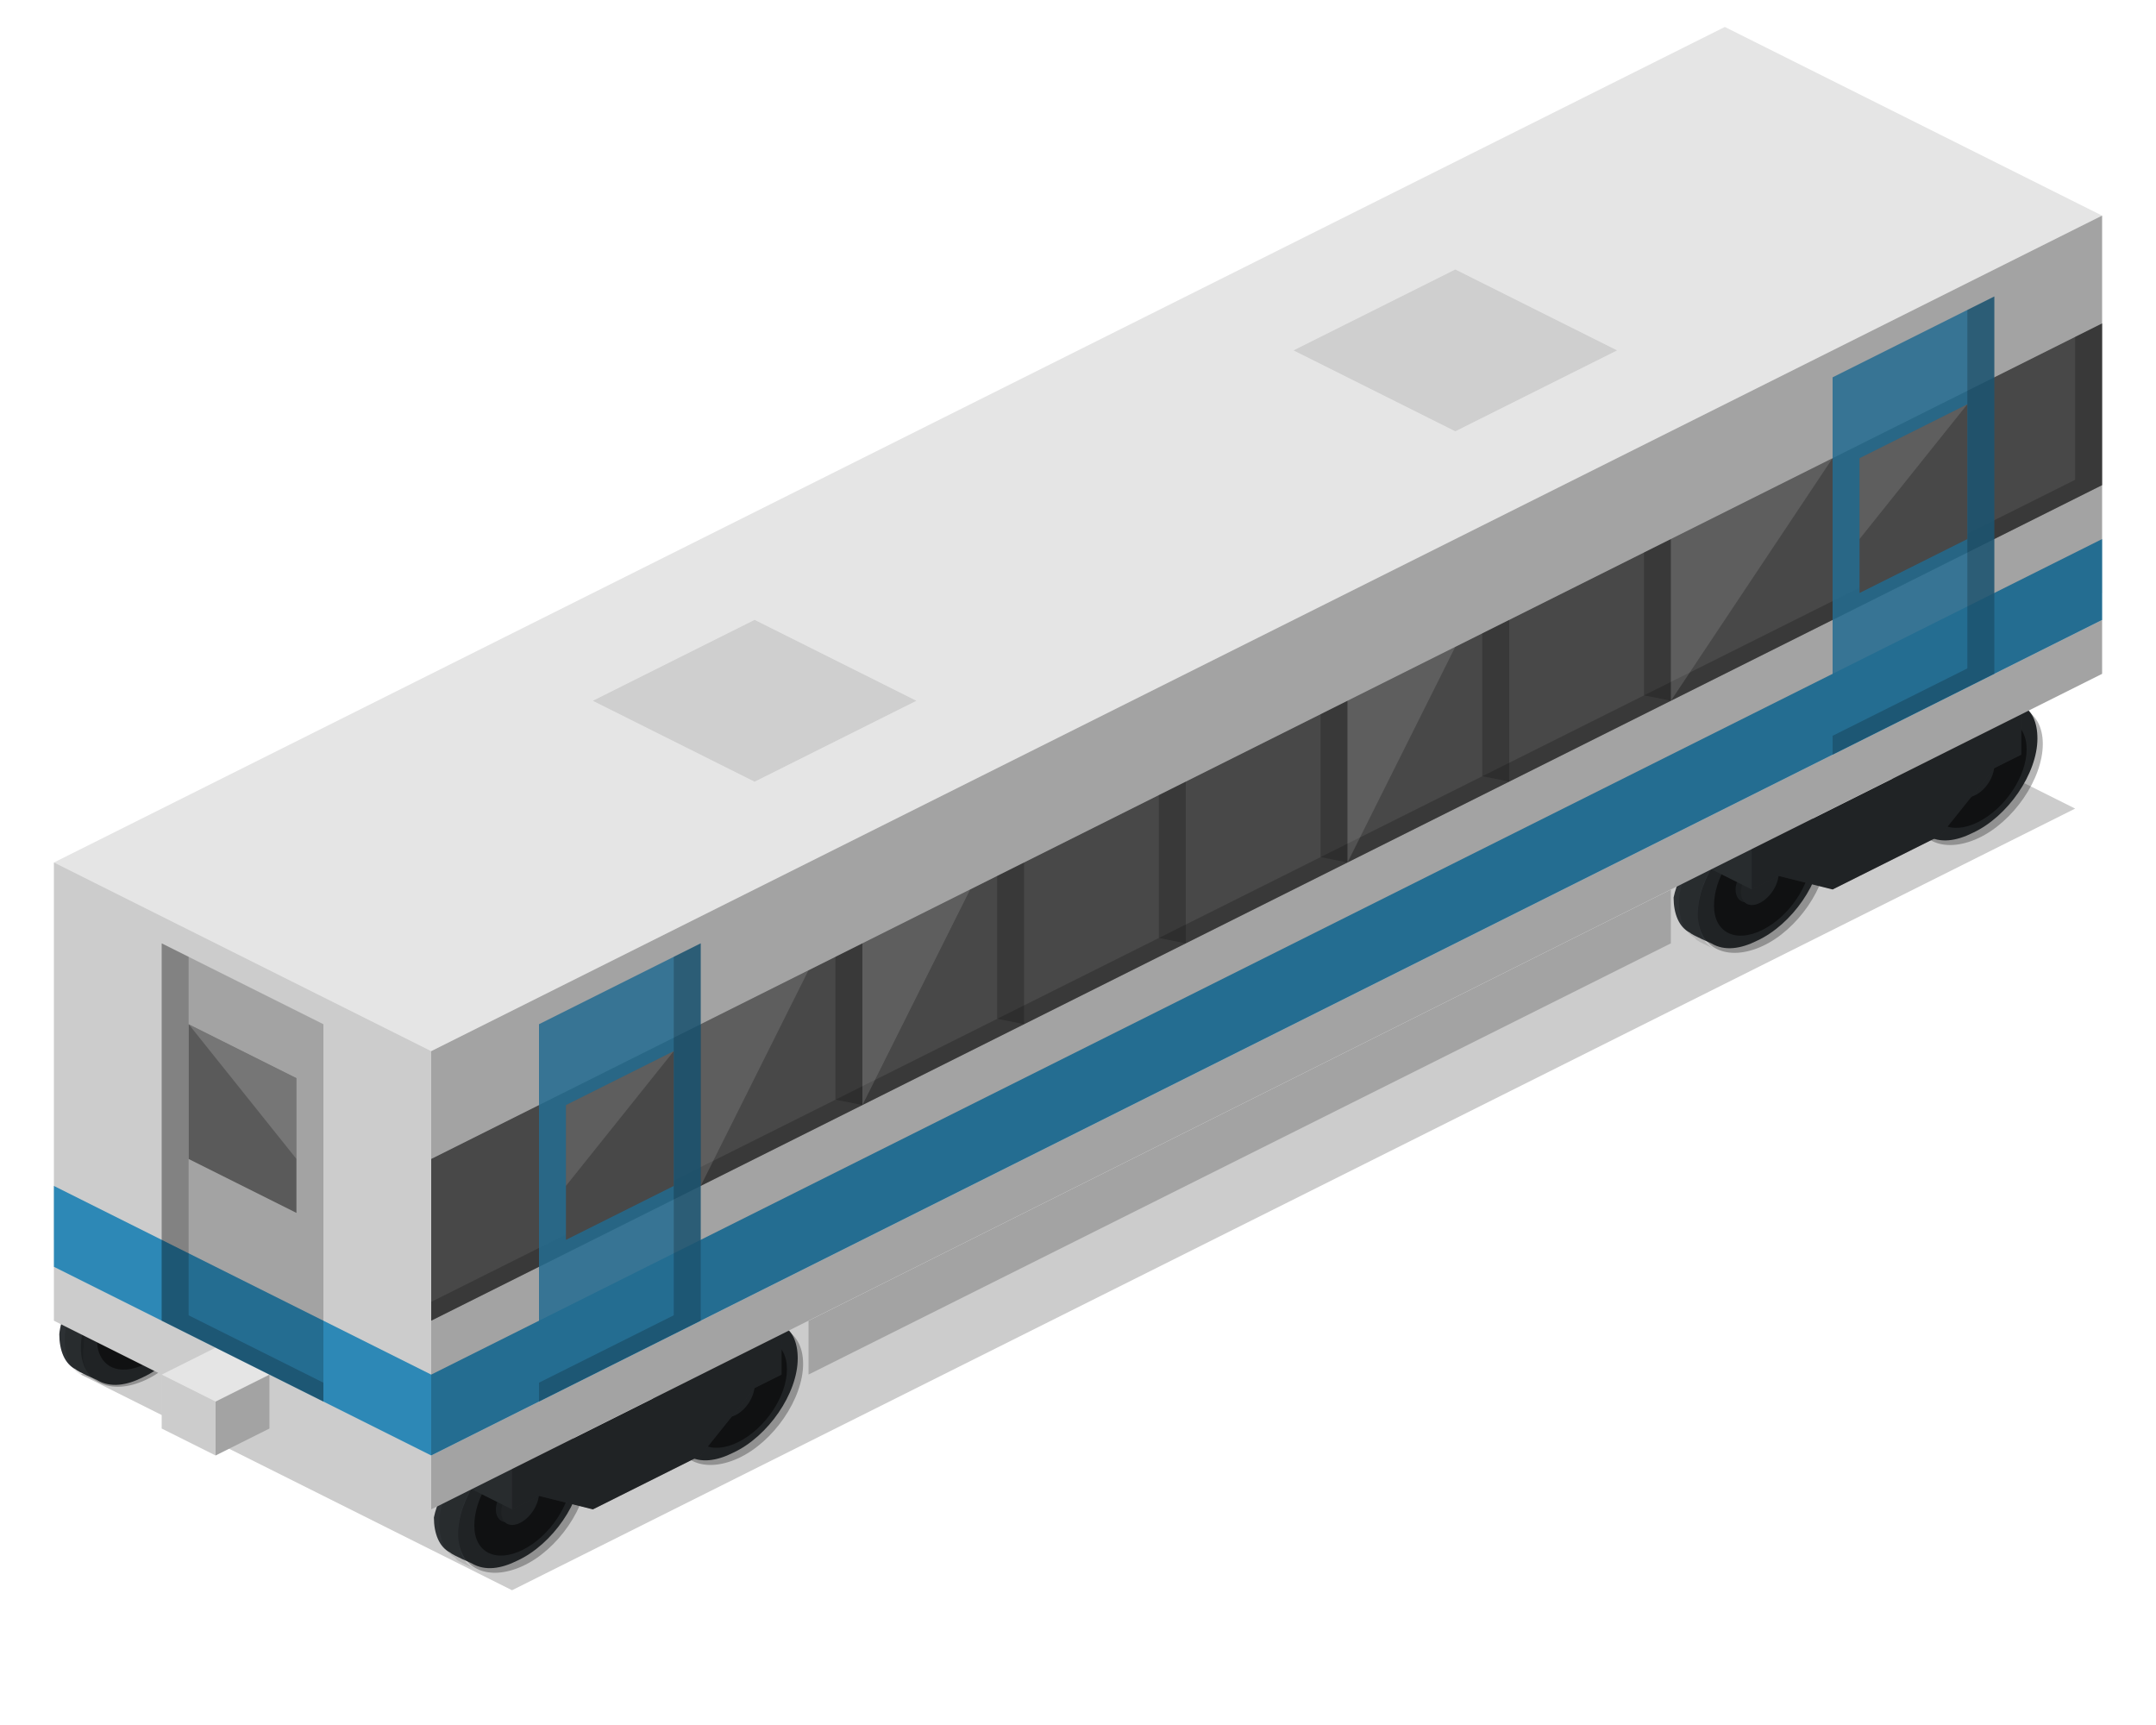 <svg  xmlns="http://www.w3.org/2000/svg" xmlns:xlink="http://www.w3.org/1999/xlink" width="80" height="64">
<defs id="icograms-svg-defs">
                    <style id="icograms-svg-defs-style-fonts" type="text/css">

                    </style>
                </defs>
<rect id="chart-background-color" width="80" height="64" fill="#FFFFFF" stroke="none" fill-opacity="1.0"></rect>
<g id="chart-container"><g id="i9" class="lvl-1" transform="translate(0,0)translate(80,0)scale(-1, 1)"><g><path d="m77 51-58-29-16 8 58 29z" opacity=".2"></path><path d="m75.3 46.1c-.6-.3-1.2-.4-1.6-.2l-.7.4c-.5.2-.7.7-.7 1.3 0 1.3 1.1 2.9 2.4 3.5.6.3 1.2.4 1.7.1 0 0 .7-.3.8-.4.4-.2.6-.7.6-1.3-.1-1.1-1.2-2.7-2.5-3.4z" fill="#2d3134"></path><path d="m76.3 51.3c.2-.1.7-.3.7-.3.4-.2.6-.7.6-1.3 0-.5-.2-1.1-.5-1.6l-.7.3c.3.5.5 1.1.5 1.6.1.7-.2 1.1-.6 1.3z" opacity=".11"></path><path d="m76.4 49.7c0 1-.8 1.4-1.8.9s-1.8-1.7-1.8-2.7.8-1.4 1.8-.9 1.8 1.7 1.8 2.7z" opacity=".5"></path><path d="m75.5 49.1c0 .4-.3.6-.7.4s-.7-.7-.7-1.1.3-.6.7-.4.7.7.7 1.1z" fill="#2d3134"></path><path d="m75.5 49.1c0 .4-.3.6-.7.4s-.7-.7-.7-1.1.3-.6.7-.4.7.7.7 1.1z" opacity=".11"></path><path d="m75.4 49.2c0 .4-.3.6-.7.4s-.7-.7-.7-1.1.3-.6.7-.4c.3.2.7.7.7 1.1z" fill="#2d3134"></path><path d="m77 50c0 1.3-1.1 1.8-2.4 1.2s-2.4-2.2-2.4-3.5 1.1-1.8 2.4-1.2 2.4 2.2 2.4 3.5z" opacity=".29"></path><path d="m15.4 30c-.6-.3-1.2-.4-1.6-.2l-.7.3c-.5.2-.7.7-.7 1.3 0 1.3 1.1 2.9 2.4 3.5.6.3 1.2.4 1.7.1 0 0 .7-.3.8-.4.4-.2.6-.7.6-1.3-.2-1-1.2-2.6-2.5-3.3z" fill="#2d3134"></path><path d="m16.4 35.2c.2-.1.7-.3.7-.4.4-.2.6-.7.6-1.3 0-.5-.2-1.1-.5-1.6l-.7.3c.3.5.5 1.1.5 1.6 0 .8-.2 1.2-.6 1.4z" opacity=".11"></path><path d="m16.4 33.6c0 1-.8 1.4-1.8.9s-1.8-1.7-1.8-2.7.8-1.4 1.8-.9c1.1.5 1.8 1.7 1.8 2.7z" opacity=".5"></path><path d="m15.6 33c0 .4-.3.6-.7.4s-.7-.7-.7-1.1.3-.6.7-.4c.3.2.7.7.7 1.1z" fill="#2d3134"></path><path d="m15.6 33c0 .4-.3.6-.7.4s-.7-.7-.7-1.1.3-.6.7-.4c.3.2.7.7.7 1.1z" opacity=".11"></path><path d="m15.4 33.1c0 .4-.3.6-.7.4s-.7-.7-.7-1.1.3-.6.7-.4.7.7.7 1.1z" fill="#2d3134"></path><path d="m17 33.9c0 1.3-1.1 1.8-2.4 1.2s-2.4-2.2-2.4-3.5 1.1-1.8 2.4-1.2 2.4 2.2 2.4 3.5z" opacity=".29"></path><path d="m7.4 26c-.6-.3-1.2-.4-1.6-.2l-.7.3c-.5.2-.7.7-.7 1.3 0 1.3 1.1 2.9 2.4 3.5.6.3 1.2.4 1.7.1 0 0 .7-.3.8-.4.4-.2.6-.7.6-1.3-.2-1-1.2-2.6-2.5-3.3z" fill="#2d3134"></path><path d="m8.4 31.2c.2-.1.7-.3.7-.4.4-.2.6-.7.6-1.3 0-.5-.2-1.1-.5-1.6l-.7.3c.4.6.5 1.2.5 1.7 0 .7-.2 1.1-.6 1.3z" opacity=".11"></path><path d="m8.4 29.6c0 1-.8 1.4-1.8.9s-1.8-1.7-1.8-2.7.8-1.4 1.8-.9c1.1.5 1.8 1.7 1.8 2.7z" opacity=".5"></path><path d="m7.6 29c0 .4-.3.6-.7.4s-.7-.7-.7-1.1.3-.6.7-.4c.3.2.7.7.7 1.1z" fill="#2d3134"></path><path d="m7.6 29c0 .4-.3.6-.7.4s-.7-.7-.7-1.1.3-.6.7-.4c.3.2.7.7.7 1.1z" opacity=".11"></path><path d="m7.4 29.1c0 .4-.3.6-.7.4s-.7-.7-.7-1.1.3-.6.7-.4.7.7.7 1.1z" fill="#2d3134"></path><path d="m9 29.9c0 1.3-1.1 1.8-2.4 1.2s-2.4-2.2-2.4-3.5 1.1-1.8 2.4-1.2 2.4 2.2 2.4 3.5z" opacity=".29"></path><path d="m5 26.5v1.5l1 .5 2 2.5 4 2 2-.5 1 .5 2-1v-1.5l-2 1z" fill="#2d3134"></path><path d="m5 26.5v1.5l1 .5 2 2.5 4 2 2-.5 1 .5v-1.5z" opacity=".29"></path><path d="m17 32v-1.5l-2 1v1.5z" opacity=".11"></path><path d="m61.4 53c-.6-.3-1.2-.4-1.6-.2l-.7.3c-.5.2-.7.7-.7 1.3 0 1.3 1.1 2.9 2.4 3.5.6.3 1.2.4 1.7.1 0 0 .7-.3.8-.4.4-.2.6-.7.6-1.3-.2-1-1.2-2.6-2.5-3.3z" fill="#2d3134"></path><path d="m62.4 58.2c.2-.1.7-.3.7-.4.4-.2.6-.7.6-1.3 0-.5-.2-1.1-.5-1.6l-.7.3c.3.5.5 1.1.5 1.6 0 .8-.2 1.2-.6 1.4z" opacity=".11"></path><path d="m62.4 56.6c0 1-.8 1.4-1.8.9s-1.8-1.7-1.8-2.7.8-1.4 1.8-.9c1.1.5 1.8 1.7 1.8 2.7z" opacity=".5"></path><path d="m61.6 56c0 .4-.3.6-.7.4s-.7-.7-.7-1.1.3-.6.7-.4c.3.2.7.7.7 1.1z" fill="#2d3134"></path><path d="m61.6 56c0 .4-.3.6-.7.4s-.7-.7-.7-1.1.3-.6.7-.4c.3.2.7.7.7 1.1z" opacity=".11"></path><path d="m61.4 56.1c0 .4-.3.6-.7.4s-.7-.7-.7-1.1.3-.6.7-.4.7.7.7 1.1z" fill="#2d3134"></path><path d="m63 56.9c0 1.3-1.1 1.8-2.4 1.2s-2.4-2.2-2.4-3.5 1.1-1.8 2.4-1.2 2.4 2.2 2.4 3.5z" opacity=".29"></path><path d="m32 26-14 7v2l32 16 14-7v-2z" fill="#E5E5E5"></path><path d="m18 33v2l32 16v-2z" opacity=".29"></path><path d="m64 42v2l-14 7v-2z" opacity=".11"></path><path d="m53.4 49c-.6-.3-1.2-.4-1.6-.2l-.7.3c-.5.2-.7.7-.7 1.3 0 1.3 1.1 2.9 2.4 3.5.6.3 1.2.4 1.7.1 0 0 .7-.3.8-.4.4-.2.6-.7.6-1.3-.2-1-1.2-2.6-2.5-3.3z" fill="#2d3134"></path><path d="m54.4 54.2c.2-.1.7-.3.7-.4.4-.2.6-.7.6-1.3 0-.5-.2-1.1-.5-1.6l-.7.3c.3.5.5 1.1.5 1.6 0 .8-.2 1.2-.6 1.4z" opacity=".11"></path><path d="m54.4 52.6c0 1-.8 1.4-1.8.9s-1.8-1.7-1.8-2.7.8-1.4 1.8-.9c1.1.5 1.8 1.7 1.8 2.7z" opacity=".5"></path><path d="m53.6 52c0 .4-.3.6-.7.4s-.7-.7-.7-1.1.3-.6.7-.4c.3.2.7.7.7 1.1z" fill="#2d3134"></path><path d="m53.6 52c0 .4-.3.6-.7.4s-.7-.7-.7-1.1.3-.6.7-.4c.3.2.7.7.7 1.1z" opacity=".11"></path><path d="m53.4 52.1c0 .4-.3.6-.7.4s-.7-.7-.7-1.1.3-.6.7-.4.7.7.7 1.1z" fill="#2d3134"></path><path d="m55 52.9c0 1.3-1.1 1.8-2.4 1.2s-2.4-2.2-2.4-3.5 1.1-1.8 2.4-1.2 2.4 2.2 2.4 3.5z" opacity=".29"></path><path d="m51 49.5v1.5l1 .5 2 2.5 4 2 2-.5 1 .5 2-1v-1.5l-2 1z" fill="#2d3134"></path><path d="m51 49.5v1.5l1 .5 2 2.5 4 2 2-.5 1 .5v-1.5z" opacity=".29"></path><path d="m63 55v-1.5l-2 1v1.5z" opacity=".11"></path><path d="m16 16-14 7v2l62 31 14-7v-2z" fill="#E5E5E5"></path><path d="m2 23v2l62 31v-2z" opacity=".29"></path><path d="m78 47v2l-14 7v-2z" opacity=".11"></path><path d="m72 50-2 1v2l2 1 2-1v-2z" fill="#E5E5E5"></path><path d="m70 51v2l2 1v-2z" opacity=".29"></path><path d="m74 51v2l-2 1v-2z" opacity=".11"></path><path d="m16 1-14 7v14l62 31 14-7v-14z" fill="#e5e5e5"></path><path d="m2 12v6l62 31v-6z" fill="#656565"></path><path d="m3 17.8v-5.3l-1-.5v6l62 31v-.7z" opacity=".2"></path><path d="m64 51-62-31v3l62 31 14-7v-3z" fill="#3399CC"></path><path d="m43 37.8v-5.3l-1-.5v6z" opacity=".2"></path><path d="m50 36 4 8v-6z" fill="#fff" opacity=".2"></path><path d="m49 40.8v-5.3l-1-.5v6z" opacity=".2"></path><path d="m54 35v14l6 3v-14z" fill="#3399CC" opacity=".85"></path><path d="m55 48.8v-13.3l-1-.5v14l6 3v-.7z" opacity=".2"></path><path d="m59 41-4-2v5l4 2z" fill="#656565"></path><path d="m55 39 4 5v-3z" fill="#fff" opacity=".2"></path><path d="m6 11v14l6 3v-14z" fill="#3399CC" opacity=".85"></path><path d="m7 24.8v-13.3l-1-.5v14l6 3v-.7z" opacity=".2"></path><path d="m11 17-4-2v5l4 2z" fill="#656565"></path><path d="m7 15 4 5v-3z" fill="#fff" opacity=".2"></path><path d="m37 34.8v-5.3l-1-.5v6z" opacity=".2"></path><path d="m44 33 4 8v-6z" fill="#fff" opacity=".2"></path><path d="m31 31.8v-5.3l-1-.5v6z" opacity=".2"></path><path d="m25 28.8v-5.3l-1-.5v6z" opacity=".2"></path><path d="m19 25.8v-5.3l-1-.5v6z" opacity=".2"></path><path d="m26 24 4 8v-6z" fill="#fff" opacity=".2"></path><path d="m12 17 6 9v-6z" fill="#fff" opacity=".2"></path><path d="m74 35v14l-6 3v-14z" opacity=".2"></path><path d="m73 48.8v-13.3l1-.5v14l-6 3v-.7z" opacity=".2"></path><path d="m69 40 4-2v5l-4 2z" fill="#656565"></path><path d="m73 38-4 5v-3z" fill="#fff" opacity=".2"></path><path d="m2 8v15l62 31v-15z" opacity=".29"></path><path d="m78 32v15l-14 7v-15z" opacity=".11"></path><path d="m26 10 6 3-6 3-6-3z" opacity=".1"></path><path d="m52 23 6 3-6 3-6-3z" opacity=".1"></path>
</g></g></g>
</svg>